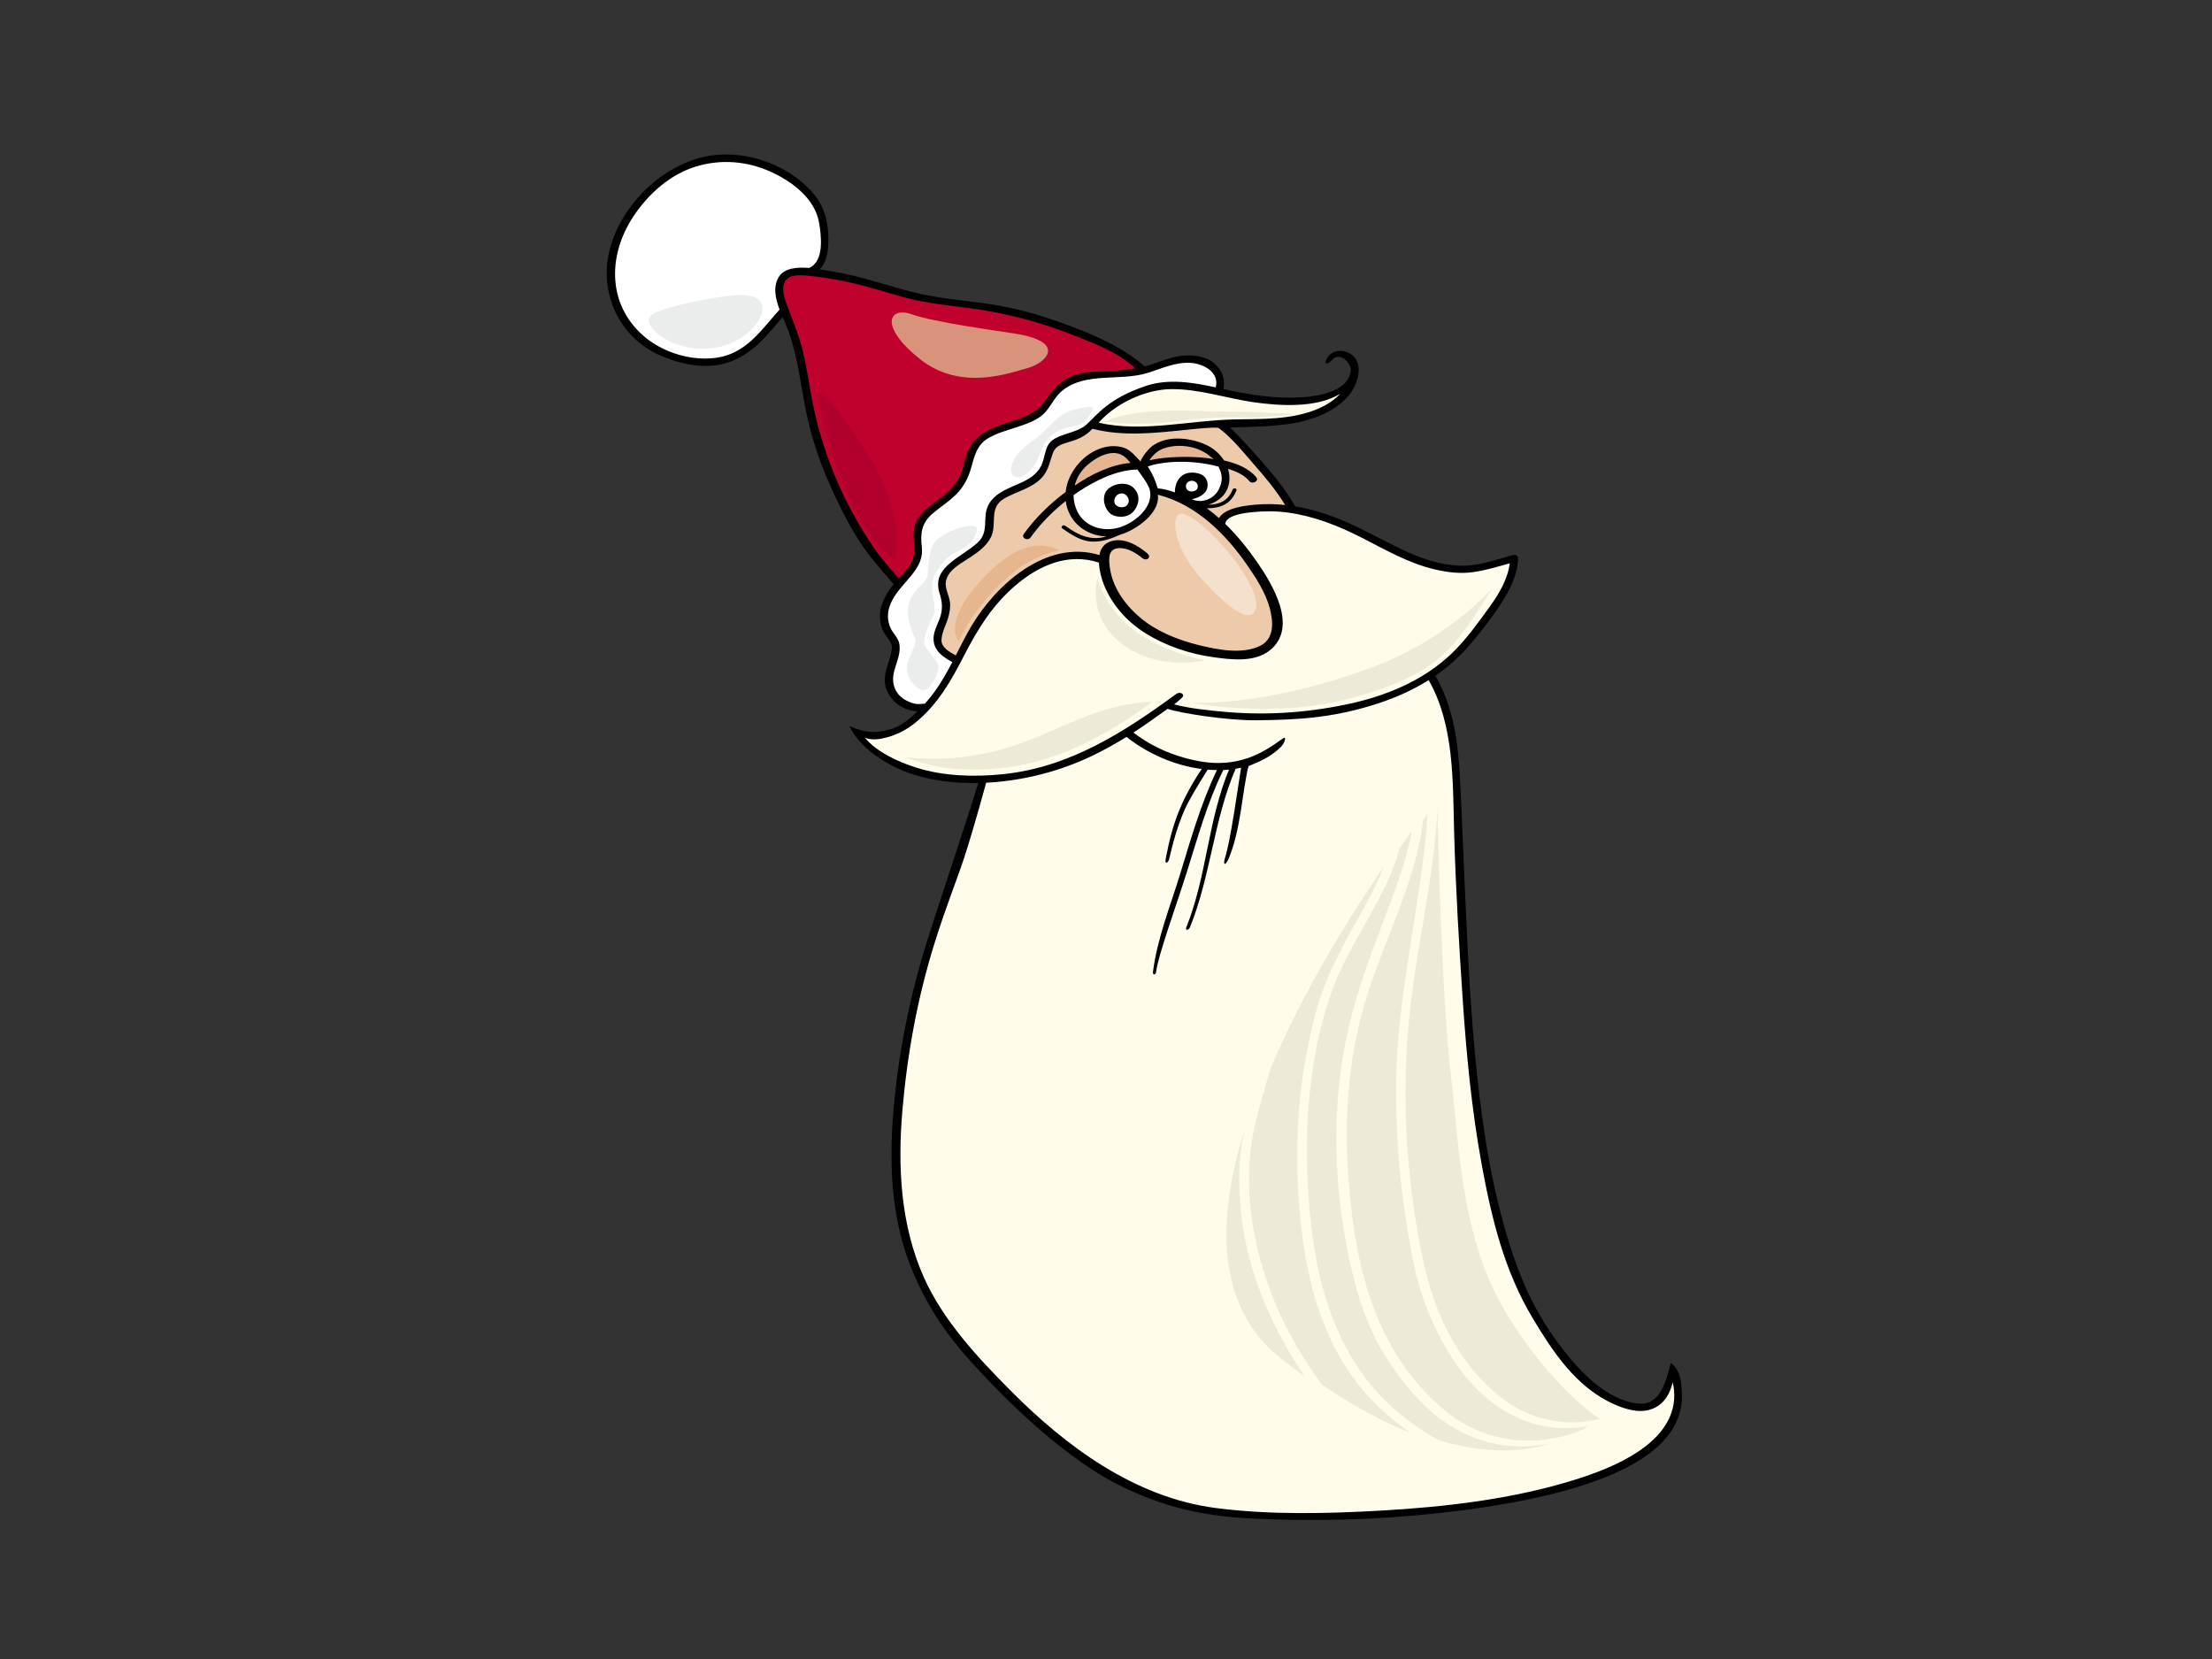 <?xml version="1.0" encoding="utf-8"?>
<!-- Generator: Adobe Illustrator 17.0.0, SVG Export Plug-In . SVG Version: 6.00 Build 0)  -->
<!DOCTYPE svg PUBLIC "-//W3C//DTD SVG 1.1//EN" "http://www.w3.org/Graphics/SVG/1.1/DTD/svg11.dtd">
<svg version="1.1" id="Layer_1" xmlns="http://www.w3.org/2000/svg" xmlns:xlink="http://www.w3.org/1999/xlink" x="0px" y="0px"
	 width="800px" height="600px" viewBox="0 0 800 600" enable-background="new 0 0 800 600" xml:space="preserve">
<rect x="0" y="0" width="800" height="600" fill="#333333" stroke="none"/>
<g>
	<path d="M219.939,92.891c2.619-14.717,14.652-29.13,30.034-34.814c16.023-5.92,35.035,0.722,44.569,12.372
		c3.842,4.696,5.039,10.343,5.066,16.217c0.015,3.388-0.43,7.94-3.122,10.734c1.721,0.276,3.277,0.585,4.464,0.77
		c10.473,1.653,20.024,5.237,30.178,7.719c10.535,2.577,21.738,2.938,32.408,5.06c9.726,1.931,18.747,5.043,27.779,8.611
		c8.132,3.208,17.403,8.003,22.562,12.934c4.942-0.793,12.383-5.939,21.53-3.132c4.977,1.525,8.259,6.644,7.018,11.338
		c0.072,0.015,0.147,0.03,0.222,0.048c8.018,1.768,16.118,3.154,24.506,3.073c7.856-0.075,20.539-1.547,21.356-9.813
		c0.277-2.761-4.15-7.14-6.858-3.723c-1.1,1.39-3.296,1.863-1.744-0.715c1.76-2.926,5.321-3.41,8.323-1.693
		c2.138,1.223,4.333,4.135,2.462,9.891c-3.097,9.542-14.988,14.269-24.664,15.571c-6.863,0.928-14.261,1.101-21.17,1.275
		c3.118,2.974,6.773,7,9.552,10.12c5.177,5.805,10.222,11.701,14.008,18.395c4.708,0.784,9.294,2.087,13.722,3.728
		c10.156,3.761,19.101,9.554,29.03,13.704c5.574,2.328,11.719,4.052,18.015,4.038c6.128-0.015,12.206-2.327,18.081-3.902
		c0.562-0.151,1.014-0.007,1.315,0.274c0.279,0.205,0.46,0.523,0.448,0.959c-0.166,5.725-2.751,11.025-5.938,16.007
		c-3.389,5.3-7.408,10.499-11.564,15.331c-3.72,4.321-7.886,7.989-12.433,11.121c8.079,13.963,8.631,29.197,9.398,46.825
		c0.77,17.63,1.801,43.403,2.739,59.784c1.17,20.3,2.811,40.559,5.945,60.6c3.162,20.214,8.785,42.925,16.885,58.872
		c7.43,14.628,18.229,26.999,25.293,31.768c3.992,2.697,8.852,5.306,14.064,5.42c7.173,0.159,9.297-8.514,10.809-14.763
		c1.912,1.286,3.377,3.92,3.795,7.348c0.112,3.088,1.2,7.232-1.686,13.83c-9.589,21.904-55.968,29.386-78.433,32.267
		c-22.737,2.916-45.784,3.912-68.511,3.123c-7.934-0.276-23.815-0.571-40.222-6.269c-16.41-5.701-26.095-12.616-34.892-19.397
		c-8.798-6.783-18.482-15.922-24.721-22.388c-11.809-12.242-21.26-22.588-29.083-40.649c-7.814-18.04-8.969-37.49-7.505-57.041
		c1.491-19.838,5.435-40.46,11.235-59.837c3.027-10.11,17.592-53.448,19.565-60.692c-8.932,0.168-18.117-0.989-26.073-3.993
		c-7.835-2.965-17.099-9.133-20.451-16.596c4.588,2.084,9.17,3.073,15.674,0.867c3.475-1.176,6.319-3.734,8.951-6.248
		c-6.737-0.138-12.153-5.718-11.867-11.836c0.178-3.759,2.282-7.33,2.573-11.097c0.139-1.858-2-3.948-2.866-5.476
		c-1.017-1.809-1.404-3.747-1.471-5.802c-0.123-3.711,1.797-7.535,4.102-10.604c0.274-0.367,0.571-0.73,0.875-1.088
		c-2.684-3.104-5.387-6.2-7.947-9.386c-6.055-7.543-10.55-16.529-14.497-25.171c-4.071-8.912-7.231-18.168-9.192-27.743
		c-2.038-9.948-3.022-20.159-6.581-29.729c-0.516-1.378-1.227-2.934-1.937-4.588c-5.495,6.209-10.186,12.687-18.55,15.964
		c-8.344,3.272-17.669,1.275-25.231-1.899C224.626,122.623,217.354,107.457,219.939,92.891z"/>
	<path fill="#FFFFFF" d="M296.236,80.573c-1.464-8.636-9.54-14.864-17.6-18.499c-8.326-3.753-17.846-4.657-27.021-1.822
		c-9.14,2.823-16.539,9.493-21.698,16.777c-10.232,14.444-10.566,32.784,2.835,44.465c6.713,5.857,17.198,9.333,26.786,7.826
		c10.543-1.657,16.089-10.387,22.399-17.369c-1.515-4.017-2.436-8.305-0.247-11.826c1.976-3.193,6.533-3.59,10.956-3.211
		c0.041-0.027,0.078-0.055,0.126-0.076C298.264,94.308,296.968,84.878,296.236,80.573z"/>
	<path fill="#C0002D" d="M387.795,121.057c-9.715-3.83-19.564-6.614-30.043-8.509c-10.733-1.939-21.767-2.327-32.186-5.403
		c-10.333-3.052-20.493-6.134-31.467-7.231c-2.995-0.298-8.717-1.301-10.331,2.095c-1.57,3.305,0.751,7.958,1.852,10.939
		c1.684,4.56,3.503,8.983,4.652,13.71c1.245,5.144,2.066,10.388,2.98,15.601c3.53,20.154,11.294,39.068,22.994,56.134
		c2.613,3.813,5.797,7.293,8.861,10.806c2.58-2.796,5.244-5.62,5.544-9.269c0.299-3.669-0.972-6.813,0.452-10.514
		c1.214-3.153,4.195-5.594,6.952-7.679c3.283-2.49,6.277-4.724,8.389-8.188c2.206-3.616,2.165-7.79,4.125-11.451
		c3.212-6.005,9.55-7.883,15.959-9.94c4.267-1.368,8.293-2.979,10.956-6.518c2.493-3.316,4.194-6.094,7.937-8.468
		c3.894-2.466,8.385-2.67,12.83-2.837c4.179-0.159,8.291-0.373,12.378-1.119C404.422,127.424,395.901,124.256,387.795,121.057z"/>
	<path fill="#FFFFFF" d="M430.526,131.235c-5.396-0.336-10.37,2.06-15.406,3.62c-10.199,3.162-22.57-0.516-31.11,6.578
		c-2.829,2.352-4.05,5.983-6.803,8.475c-2.646,2.397-6.625,3.641-10.021,4.757c-3.355,1.106-6.749,2.021-9.792,3.82
		c-4.341,2.562-5.079,6.981-6.278,11.095c-0.872,2.998-2.355,5.993-4.557,8.434c-2.724,3.028-6.29,5.134-9.38,7.819
		c-3.978,3.458-4.354,7.321-3.788,11.888c0.485,3.95-1.08,7.048-3.692,10.282c-2.961,3.665-6.307,6.677-7.884,11.07
		c-1.026,2.871-0.895,5.716,0.415,8.364c0.818,1.653,2.383,3.072,2.886,4.858c0.896,3.217-0.638,6.731-1.585,9.909
		c-1.672,5.649,0.641,10.355,6.762,12.168c1.2,0.355,2.306,0.298,3.536,0.144c0.241-0.031,0.445-0.012,0.619,0.041
		c0.776-0.866,1.515-1.749,2.217-2.633c3.084-3.894,5.493-8.138,7.751-12.454c-3.493-1.97-6.533-3.993-6.785-8.087
		c-0.159-2.51,1.23-5.112,2.143-7.453c1.278-3.283,1.064-6.145,0.045-9.321c-3.022-9.422,7.384-12.688,13.613-18.214
		c4.648-4.125,1.572-9.233,4.12-13.917c2.525-4.631,7.986-6.085,12.664-8.338c3.154-1.516,5.683-3.614,6.806-6.756
		c0.737-2.074,0.903-4.153,1.91-6.179c2.213-4.459,10.087-4.068,14.025-7.67c3.933-3.602,7.967-9.45,21.47-13.96
		c8.25-2.756,17.108-1.232,25.25,0.526C441.079,134.827,435.592,131.548,430.526,131.235z"/>
	<path fill="#FFFCEB" d="M446.541,151.688c9.832-0.202,20.003,0.18,29.399-3.544c3.289-1.302,6.41-3.212,8.761-5.71
		c-8.698,5.274-22.192,4.351-31.51,3.003c-9.907-1.438-19.459-4.808-29.669-4.703c-9.308,0.095-20.118,5.198-26.193,12.144
		C413.09,156.484,430.36,152.016,446.541,151.688z"/>
	<path fill="#EDCBAA" d="M453.138,167.54c-1.873-2.116-7.558-9.322-12.516-12.827c-2.582-0.207-7.421,0.309-11.125,0.694
		c-11.512,1.181-23.316,2.552-34.404-0.342c-5.628,6.149-12.45,3.791-14.26,8.688c-1.485,4.004-1.636,7.179-5.367,10.252
		c-3.495,2.881-8.247,3.998-12.167,6.23c-5.934,3.371-2.523,9.32-4.915,14.056c-1.534,3.03-4.266,5.114-7.166,7.059
		c-3.506,2.354-8.338,4.663-9.118,8.915c-0.462,2.487,1.173,5.027,1.456,7.46c0.232,1.993-0.106,3.891-0.686,5.842
		c-0.791,2.649-2.21,5.003-2.367,7.772c-0.163,2.782,2.833,4.425,5.169,5.704c1.775-3.473,3.517-6.958,5.482-10.315
		c8.755-14.948,27.095-31.846,46.469-25.989c0.422-2.269,1.613-4.165,4.119-4.964c4.886-1.558,9.933,1.602,13.206,4.359
		c1.656,1.395-0.25,3.036-1.895,1.65c-2.075-1.749-5.126-3.577-8.054-3.558c-4.124,0.028-3.975,3.506-3.734,6.043
		c0.73,7.727,5.397,14.389,11.465,19.404c5.719,4.729,13.097,7.7,20.578,9.573c6.593,1.647,16.061,3.624,22.631,0.235
		c5.258-2.711,4.416-9.266,3.287-13.506c-1.51-5.653-4.874-10.842-8.218-15.673c-7.408-10.701-18.058-21.712-31.979-25.31
		c-0.064-0.017-0.124-0.045-0.184-0.066c-0.029-0.007-0.059-0.018-0.084-0.024c0.787,5.772-5.722,11.209-11.421,13.68
		c-0.685,0.298-1.378,0.527-2.073,0.734c-3.129,1.416-6.292,2.597-9.921,2.57c-4.339-0.035-7.97-2.588-11.188-4.81
		c-0.719-0.496,0.331-1.437,1.041-0.95c3.055,2.111,6.178,4.164,10.199,4.452c1.651,0.118,3.246-0.126,4.805-0.575
		c-5.439-0.106-10.424-2.889-13.021-7.486c-0.964-1.702-1.533-3.492-1.758-5.308c-4.858,3.843-9.246,8.331-12.704,13.167
		c-1.031,1.441-3.479,0.193-2.444-1.256c4.078-5.703,9.321-10.849,15.129-15.184c0.436-4.396,2.746-8.706,6.387-12.014
		c3.858-3.506,9.354-5.584,14.467-4.068c2.687,0.796,4.648,3.448,6.214,5.051c0.489-1.42,1.624-2.89,2.76-4.173
		c5.315-6.031,16.289-4.589,22.227-1.196c2.102,1.199,3.935,2.953,5.225,4.991c4.596,1.059,8.995,2.833,11.687,6.115
		c1.08,1.312-1.459,2.665-2.523,1.371c-1.764-2.15-4.601-3.522-7.733-4.444c0.541,1.689,0.712,3.47,0.378,5.244
		c-0.763,4.014-3.71,6.486-7.406,7.726c3.797-0.095,6.99-1.242,8.704-5.465c0.322-0.799,1.696-0.49,1.37,0.316
		c-2.053,5.071-5.922,6.419-10.673,6.443c1.512,1.11,2.971,2.291,4.372,3.535c2.188-3.689,9.282-4.5,13.191-4.846
		c3.63-0.324,7.215-0.259,10.739,0.117C461.482,177.236,457.392,172.344,453.138,167.54z"/>
	<path fill="#FFFFFF" d="M415.096,168.712c1.858,2.79,2.743,5.097,3.625,7.901c2.045,0.15,4.636,0.883,6.176,1.477
		c0.044-4.502,2.751-8.163,8.279-6.937c4.155,0.922,4.121,5.108,2.773,6.759c-1.347,1.651-3.106,2.174-4.864,2.673
		c0.064,0.036,2.033,0.965,4.353,0.457c2.31-0.509,5.099-2.015,6.209-6.324c0.532-2.069,0.02-4.147-1.008-5.993
		C430.769,166.128,420.67,166.773,415.096,168.712z"/>
	<path fill="#E5B593" d="M438.881,166.027c-0.309-0.312-1.167-0.916-1.49-1.188c-4.254-3.617-11.745-4.682-17.259-2.37
		c-1.867,0.781-3.658,2.722-4.481,4.041C421.58,164.993,432.386,164.824,438.881,166.027z"/>
	<path fill="#FFFFFF" d="M389.867,177.956c-0.545,0.365-1.074,0.754-1.611,1.133c0.015,2.078,0.492,4.151,1.449,6.053
		c2.626,5.226,9.155,7.478,15.286,5.572c5.646-1.753,12.317-7.51,10.854-13.518c-0.574-2.345-3.794-6.304-4.502-7.4
		C403.76,169.989,395.971,173.847,389.867,177.956z"/>
	<path fill="#E5B593" d="M408.839,167.422c-0.521-0.667-1.083-1.313-1.718-1.904c-4.153-3.86-10.58-0.319-14.079,2.859
		c-2.257,2.051-3.707,4.584-4.371,7.242C394.648,171.592,401.523,168.083,408.839,167.422z"/>
	<path fill="#FFFCEB" d="M526.5,234.871c4.632-4.795,8.514-10.24,12.351-15.558c3.428-4.753,6.482-9.994,7.165-15.587
		c-4.323,1.211-8.617,2.522-13.066,3.166c-4.792,0.692-9.41,0.115-13.971-0.946c-9.708-2.255-18.211-7.293-26.795-11.633
		c-8.248-4.178-16.921-7.651-26.45-8.948c-4.256-0.581-8.694-0.56-13.022-0.112c-2.645,0.274-9.191,1.03-9.605,4.199
		c4.42,4.284,8.257,9.092,11.567,13.878c5.349,7.732,15.103,23.535,4.512,31.927c-5.621,4.452-14.284,3.283-20.724,2.366
		c-8.557-1.218-16.831-4.087-23.897-8.425c-6.856-4.21-12.172-10.211-15.145-17.285c-0.803-1.916-1.857-5.255-1.973-8.431
		c-11.131-3.644-21.554,0.884-30.222,8.281c-8.443,7.207-13.746,15.993-18.562,25.343c-4.613,8.971-9.447,17.688-17.789,24.407
		c-3.328,2.678-7.318,4.672-11.749,5.553c-2.678,0.536-4.718,0.418-6.371-0.303c4.404,5.306,12.195,8.839,18.651,10.868
		c9.837,3.096,20.874,3.445,31.362,2.364c24.083-2.48,43.911-15.295,62.604-28.995c1.466-1.073,3.388,0.135,2.078,1.381
		c-0.977,0.932-2.141,1.858-2.819,2.355c4.874,1.353,12.499,2.261,20.088,2.859c14.709,1.163,29.801-0.006,44.429-3.314
		C503.233,251.096,516.674,245.026,526.5,234.871z"/>
	<path fill="#FFFCEB" d="M439.975,545.433c19.546,2.486,39.951,2.015,59.802,0.878c23.311-1.344,47.191-4.115,69.684-11.104
		c14.522-4.516,34.663-12.937,36.005-28.978c0.184-2.139-0.036-4.254-0.505-6.312c-0.929,3.872-2.815,7.61-6.958,9.44
		c-4.723,2.089-10.18,0.325-14.363-1.551c-13.716-6.151-22.038-18.984-29.13-30.734c-10.506-17.408-15.124-36.642-18.714-56.352
		c-3.535-19.411-5.43-39.116-6.762-58.848c-1.377-20.375-2.58-40.82-3.136-61.263c-0.497-18.142,0.048-38.451-9.206-54.638
		c-6.226,3.911-13.125,6.899-20.613,9.168c-14.613,4.425-26.318,5.198-41.372,5.358c-11.409,0.122-28.524-2.724-32.433-4.131
		c-3.689,2.639-8.527,6.128-12.352,8.575c7.18,5.541,16.052,9.234,25.505,10.634c5.307,0.788,10.731,0.355,15.893-1.404
		c4.633-1.581,8.65-4.2,12.679-7.11c1.491-1.077,0.592,1.756-0.697,3.022c-3.511,3.449-7.129,5.147-11.711,6.976
		c-0.76,1.763-2.351,13.237-2.853,16.341c-0.91,5.59-2.104,11.732-4.353,17.068c-1.158,2.748-2.229,2.607-1.308-0.328
		c2.002-6.395,4.315-23.303,5.778-32.504c-0.656,0.162-1.32,0.289-1.985,0.404c-7.953,18.598-8.947,38.583-16.479,57.282
		c-0.481,1.199-1.843,1.283-1.354,0.075c7.426-18.436,7.8-38.671,15.448-57.044c-0.685,0.067-1.377,0.114-2.066,0.139
		c-5.83,11.867-9.219,24.341-13.121,36.717c-4.111,13.022-10.381,30.094-11.175,36.257c-0.16,1.253-1.29,1.247-1.13-0.018
		c1.554-12.081,6.251-23.722,9.865-35.475c3.89-12.653,7.438-25.315,13.268-37.454c-1.121-0.018-2.233-0.087-3.34-0.177
		c-3.777,5.952-6.877,11.257-8.226,14.245c-2.643,5.855-4.293,12.016-5.733,18.135c-0.292,1.247-1.723,2.316-1.203-0.348
		c1.138-5.822,2.553-11.702,4.859-17.291c1.033-2.498,3.562-8.265,8.147-14.966c-10.003-1.278-19.537-5.617-26.999-11.436
		c-0.073-0.06-0.135-0.121-0.189-0.184c-4.104,2.529-8.326,4.897-12.741,6.991c-10.821,5.144-22.495,8.272-34.424,9.347
		c-1.197,0.108-2.405,0.19-3.623,0.249c0,0-4.043,15.046-7.804,26.678c-2.641,8.162-6.54,17.54-10.834,31.268
		c-6.233,19.93-9.904,40.171-11.656,60.614c-1.756,20.494-0.635,41.42,7.723,60.241c6.93,15.602,19.551,29.163,31.786,41.425
		C385.197,522.682,410.078,541.636,439.975,545.433z"/>
	<path d="M401.771,185.921c1.567,1.113,5.728,1.783,8.12-0.895c1.608-1.798,3.115-5.484,0.144-8.515
		c-2.973-3.034-9.2-1.254-10.385,1.915C398.463,181.595,400.209,184.808,401.771,185.921z M403.132,181.989
		c-0.496-1.489,0.485-3.412,2.418-3.541c1.933-0.126,3.492,2.374,2.229,4.04C406.517,184.151,403.633,183.48,403.132,181.989z"/>
	<path fill="#FFFFFF" d="M428.992,176.49c0.451,1.651,3.171,1.551,3.929,0.4c0.761-1.154-0.084-2.86-1.596-3
		C429.815,173.751,428.542,174.842,428.992,176.49z"/>
	<path fill="#EBECEC" d="M265.881,106.767c-6.752,0.536-26.6,4.026-30.541,7.423c-3.938,3.395,8.325,14.161,23.658,11.516
		C274.328,123.059,284.158,105.318,265.881,106.767z"/>
	<path fill="#EBECEC" d="M337.543,216.741c0.58,2.212,0.8,4.711-0.409,6.802c-1.209,2.09-3.022,6.897-2.946,8.847
		c0.073,1.949,4.709,6.245,5.193,8.088c0.482,1.84-1.801,7.364-4.482,8.855c-2.68,1.491-7.961-4.408-6.765-9.054
		c1.196-4.646,3.746-7.48,2.754-9.582c-0.992-2.105-3.116-6.862-2.379-11.585c0.734-4.72,6.107-8.494,6.752-10.237
		c0.64-1.746,0.097-9.674,3.116-13.225c3.018-3.548,16.283-8.21,14.883-3.512c-1.402,4.699-4.544,6.116-8.046,7.821
		c-3.503,1.708-7.396,6.973-7.986,10.562C337.06,211.552,337.06,214.898,337.543,216.741z"/>
	<path fill="#EBECEC" d="M376.56,162.987c-1.113,2.877-2.812,6.841-6.014,8.861c-3.2,2.021-6.137,0.037-4.276-4.587
		c1.861-4.625,6.654-7.259,9.192-9.305c2.537-2.042,7.331-8.027,11.185-9.236c3.857-1.208,9.447-2.478,8.445-0.443
		c-1.003,2.036-2.269,4.732-5.349,5.54C386.662,154.625,379.701,154.876,376.56,162.987z"/>
	<path fill="#EDEBD7" d="M399.686,152.386c0,0,5.519-2.908,18.571-3.689c9.723-0.583,18.048,0.186,25.718,0.142
		c6.892-0.041,25.045,0.91,25.045,0.91s-11.018,1.515-19.655,1.221c-8.638-0.294-18.233,0.653-26.773,1.707
		C409.833,154.253,399.686,152.386,399.686,152.386z"/>
	<path fill="#EDEBD7" d="M416.655,253.874c0,0-14.182,11.203-31.468,18.102c-17.288,6.9-30.987,6.557-39.213,6.155
		c-8.227-0.403-18.906-4.294-18.906-4.294s13.879,1.872,29.065-1.324c15.187-3.199,24.272-8.732,37.644-13.818
		C407.148,253.61,416.655,253.874,416.655,253.874z"/>
	<path fill="#EDEBD7" d="M430.765,254.106c0,0,28.756,5.845,56.53-1.245c27.772-7.092,35.638-16.44,40.276-22.186
		c4.639-5.745,12.189-17.965,12.189-17.965s-15.781,18.188-42.826,28.367C457.173,256.036,430.765,254.106,430.765,254.106z"/>
	<path fill="#EDEBD7" d="M435.753,238.814c0,0-12.647-2.193-24.092-9.823c-11.443-7.63-14.838-19.736-14.838-19.736
		s-3.95,14.228,9.354,23.932C419.477,242.89,435.753,238.814,435.753,238.814z"/>
	<path fill="#EDEBD7" d="M543.149,505.649c-15.093-11.645-23.873-29.606-27.86-47.251c-6.414-28.38-8.437-58.403-5.899-87.714
		c2.261-26.055,9.258-51.93,10.445-77.997c0.225,9.784,1.674,68.46,4.745,94.793c3.35,28.777,3.842,60.662,20.426,87.856
		c16.582,27.191,33.539,37.808,33.539,37.808s-0.02,0.018-0.045,0.042c-3.167,0.779-6.409,1.232-9.705,1.233
		C559.184,514.426,550.266,511.145,543.149,505.649z"/>
	<path fill="#EDEBD7" d="M549.35,512.965c8.295,3.644,16.754,4.291,24.987,2.838c-0.477,0.342-1.016,0.709-1.618,1.086
		c-3.576,1.494-7.283,2.656-11.112,3.355c-14.586,2.667-28.602-1.426-39.122-10.184c-21.226-17.676-29.891-42.977-33.273-68.86
		c-3.377-25.885-3.223-52.409,4.305-78.233c6.39-21.924,18.671-43.8,21.154-66.389c0.584-0.785,1.112-1.492,1.572-2.098
		c-0.193,3.859-0.503,7.712-0.95,11.564c-3.496,30.291-10.727,59.99-10.403,90.43c0.156,14.63,1.266,29.212,3.433,43.613
		c1.71,11.377,3.617,22.799,7.896,33.524C522.361,489.014,532.56,505.59,549.35,512.965z"/>
	<path fill="#EDEBD7" d="M493.138,497.456c-12.508-17.165-17.37-37.583-19.336-58.25c-2.522-26.54-1.301-54.983,7.988-81.04
		c6.262-17.559,19.735-33.47,24.39-51.398c1.602-2.267,3.072-4.323,4.372-6.113c-2.09,12.101-6.925,23.771-11.343,35.456
		c-4.89,12.941-9.58,26.02-12.33,39.405c-5.406,26.287-4.416,54.251,1.107,79.955c2.711,12.609,6.609,25.202,13.792,36.172
		c6.773,10.342,15.699,21.042,27.673,26.726c10.463,4.968,21.055,5.763,31.271,3.719c-9.152,2.848-22.577,4.137-40.505-1.254
		C509.579,514.809,500.207,507.154,493.138,497.456z"/>
	<path fill="#EDEBD7" d="M510.158,518.191c-9.539-3.746-20.186-9.315-31.967-17.32c-8.957-12.051-16.037-25.285-20.583-39.284
		c-4.676-14.401-7.021-29.675-5.381-44.982c1.11-10.36,4.426-20.321,7.352-30.357c11.982-28.304,28.87-55.291,40.966-72.994
		c-2.673,6.985-6.447,13.729-10.163,20.34c-5.925,10.529-11.317,20.844-14.417,32.275c-7.256,26.749-8.413,54.392-4.933,81.194
		c2.597,19.972,8.535,40.006,21.997,55.826C498.032,508.772,503.809,513.827,510.158,518.191z"/>
	<path fill="#EDEBD7" d="M450.032,408.743c-0.886,4.231-1.521,8.512-1.717,12.866c-0.674,14.964,1.687,29.845,6.791,43.804
		c4.167,11.398,9.825,22.243,16.726,32.351c-2.712-1.951-5.48-4.016-8.308-6.226C439.632,472.857,439.983,441.285,450.032,408.743z"
		/>
	<path fill="#DA937B" d="M366.998,120.639c-6.561-1.04-28.909-4.046-37.309-6.975c-8.4-2.931-11.797,4.462,3.13,16.286
		c14.928,11.827,32.901,4.715,38.965,3.124C377.855,131.48,386.505,123.736,366.998,120.639z"/>
	<path fill="#F4E0CB" d="M443.911,199.297c-3.541-4.23-10.62-11.557-15.607-13.376c-4.987-1.816-5.225,10.567,6.097,23.23
		c11.317,12.663,18.872,16.838,19.904,10.226C454.995,214.966,449.588,206.084,443.911,199.297z"/>
	<path fill="#E6B78E" d="M382.966,199.105c0,0-8.686,1.176-17.905,9.114c-13.212,11.375-18.37,23.762-18.37,23.762
		s-7.063-7.567,11.373-25.421C373.43,191.676,382.966,199.105,382.966,199.105z"/>
	<path fill="#B0002B" d="M317.467,170.603c-4.677-9.233-22.334-35.045-21.441-26.729c0.896,8.318,7.122,29.098,13.545,40.817
		c6.424,11.717,12.036,17.406,13.654,17.676C324.842,202.638,326.556,188.553,317.467,170.603z"/>
</g>
</svg>
